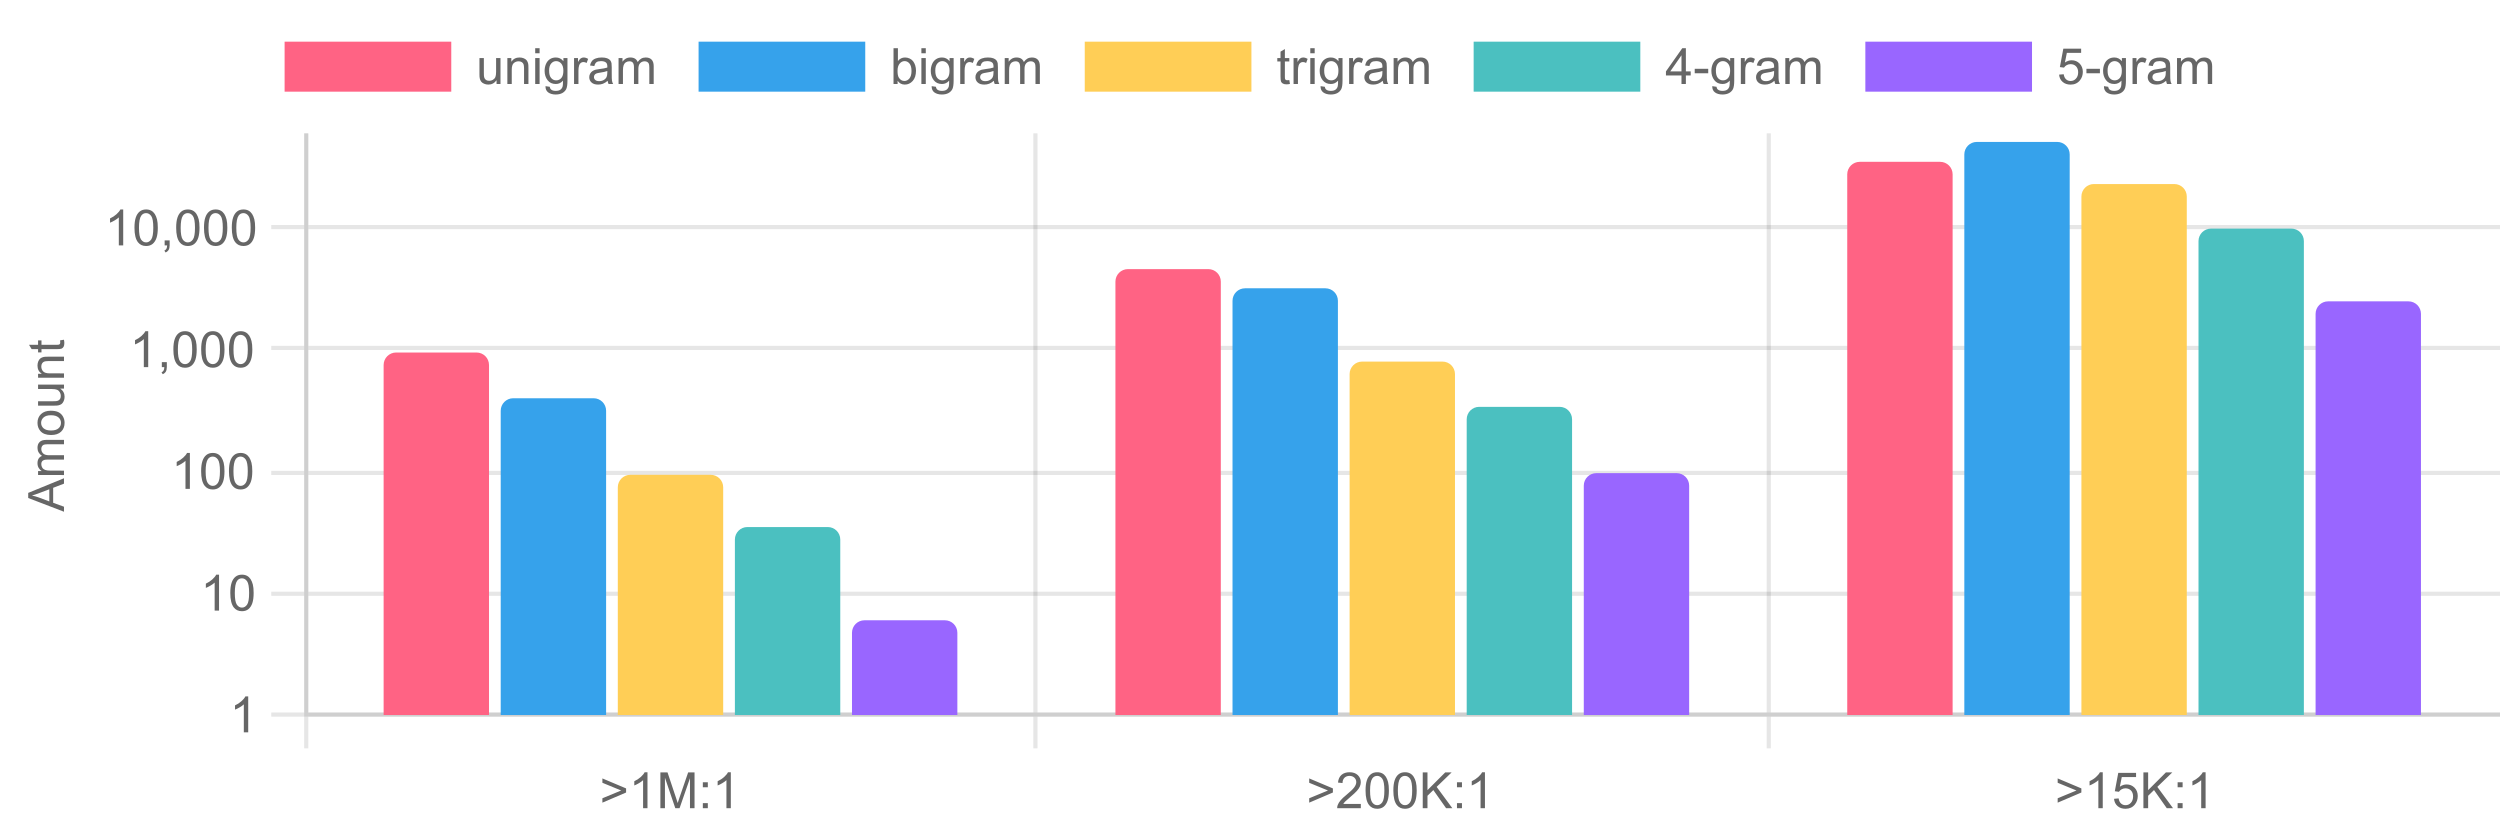 <?xml version="1.0" encoding="UTF-8"?>
<svg xmlns="http://www.w3.org/2000/svg" xmlns:xlink="http://www.w3.org/1999/xlink" width="600" height="200" viewBox="0 0 600 200">
<defs>
<clipPath id="clip-0">
<path clip-rule="nonzero" d="M 204 148 L 230 148 L 230 171.602 L 204 171.602 Z M 204 148 "/>
</clipPath>
<clipPath id="clip-1">
<path clip-rule="nonzero" d="M 380 113 L 406 113 L 406 171.602 L 380 171.602 Z M 380 113 "/>
</clipPath>
<clipPath id="clip-2">
<path clip-rule="nonzero" d="M 555 72 L 582 72 L 582 171.602 L 555 171.602 Z M 555 72 "/>
</clipPath>
<clipPath id="clip-3">
<path clip-rule="nonzero" d="M 176 126 L 202 126 L 202 171.602 L 176 171.602 Z M 176 126 "/>
</clipPath>
<clipPath id="clip-4">
<path clip-rule="nonzero" d="M 352 97 L 378 97 L 378 171.602 L 352 171.602 Z M 352 97 "/>
</clipPath>
<clipPath id="clip-5">
<path clip-rule="nonzero" d="M 527 54 L 553 54 L 553 171.602 L 527 171.602 Z M 527 54 "/>
</clipPath>
<clipPath id="clip-6">
<path clip-rule="nonzero" d="M 148 113 L 174 113 L 174 171.602 L 148 171.602 Z M 148 113 "/>
</clipPath>
<clipPath id="clip-7">
<path clip-rule="nonzero" d="M 323 86 L 350 86 L 350 171.602 L 323 171.602 Z M 323 86 "/>
</clipPath>
<clipPath id="clip-8">
<path clip-rule="nonzero" d="M 499 44 L 525 44 L 525 171.602 L 499 171.602 Z M 499 44 "/>
</clipPath>
<clipPath id="clip-9">
<path clip-rule="nonzero" d="M 120 95 L 146 95 L 146 171.602 L 120 171.602 Z M 120 95 "/>
</clipPath>
<clipPath id="clip-10">
<path clip-rule="nonzero" d="M 295 69 L 322 69 L 322 171.602 L 295 171.602 Z M 295 69 "/>
</clipPath>
<clipPath id="clip-11">
<path clip-rule="nonzero" d="M 471 34 L 497 34 L 497 171.602 L 471 171.602 Z M 471 34 "/>
</clipPath>
<clipPath id="clip-12">
<path clip-rule="nonzero" d="M 92 84 L 118 84 L 118 171.602 L 92 171.602 Z M 92 84 "/>
</clipPath>
<clipPath id="clip-13">
<path clip-rule="nonzero" d="M 267 64 L 293 64 L 293 171.602 L 267 171.602 Z M 267 64 "/>
</clipPath>
<clipPath id="clip-14">
<path clip-rule="nonzero" d="M 443 38 L 469 38 L 469 171.602 L 443 171.602 Z M 443 38 "/>
</clipPath>
</defs>
<path fill="none" stroke-width="1" stroke-linecap="butt" stroke-linejoin="miter" stroke="rgb(0%, 0%, 0%)" stroke-opacity="0.098" stroke-miterlimit="10" d="M 73.5 32 L 73.5 171 "/>
<path fill="none" stroke-width="1" stroke-linecap="butt" stroke-linejoin="miter" stroke="rgb(0%, 0%, 0%)" stroke-opacity="0.098" stroke-miterlimit="10" d="M 73.5 172 L 73.5 179.602 "/>
<path fill="none" stroke-width="1" stroke-linecap="butt" stroke-linejoin="miter" stroke="rgb(0%, 0%, 0%)" stroke-opacity="0.098" stroke-miterlimit="10" d="M 248.5 32 L 248.5 171 "/>
<path fill="none" stroke-width="1" stroke-linecap="butt" stroke-linejoin="miter" stroke="rgb(0%, 0%, 0%)" stroke-opacity="0.098" stroke-miterlimit="10" d="M 248.5 172 L 248.5 179.602 "/>
<path fill="none" stroke-width="1" stroke-linecap="butt" stroke-linejoin="miter" stroke="rgb(0%, 0%, 0%)" stroke-opacity="0.098" stroke-miterlimit="10" d="M 424.5 32 L 424.5 171 "/>
<path fill="none" stroke-width="1" stroke-linecap="butt" stroke-linejoin="miter" stroke="rgb(0%, 0%, 0%)" stroke-opacity="0.098" stroke-miterlimit="10" d="M 424.5 172 L 424.5 179.602 "/>
<path fill="none" stroke-width="1" stroke-linecap="butt" stroke-linejoin="miter" stroke="rgb(0%, 0%, 0%)" stroke-opacity="0.098" stroke-miterlimit="10" d="M 74 171.5 L 600 171.5 "/>
<path fill="none" stroke-width="1" stroke-linecap="butt" stroke-linejoin="miter" stroke="rgb(0%, 0%, 0%)" stroke-opacity="0.098" stroke-miterlimit="10" d="M 65.102 171.5 L 73 171.5 "/>
<path fill="none" stroke-width="1" stroke-linecap="butt" stroke-linejoin="miter" stroke="rgb(0%, 0%, 0%)" stroke-opacity="0.098" stroke-miterlimit="10" d="M 74 142.5 L 600 142.5 "/>
<path fill="none" stroke-width="1" stroke-linecap="butt" stroke-linejoin="miter" stroke="rgb(0%, 0%, 0%)" stroke-opacity="0.098" stroke-miterlimit="10" d="M 65.102 142.5 L 73 142.5 "/>
<path fill="none" stroke-width="1" stroke-linecap="butt" stroke-linejoin="miter" stroke="rgb(0%, 0%, 0%)" stroke-opacity="0.098" stroke-miterlimit="10" d="M 74 113.5 L 600 113.5 "/>
<path fill="none" stroke-width="1" stroke-linecap="butt" stroke-linejoin="miter" stroke="rgb(0%, 0%, 0%)" stroke-opacity="0.098" stroke-miterlimit="10" d="M 65.102 113.5 L 73 113.5 "/>
<path fill="none" stroke-width="1" stroke-linecap="butt" stroke-linejoin="miter" stroke="rgb(0%, 0%, 0%)" stroke-opacity="0.098" stroke-miterlimit="10" d="M 74 83.5 L 600 83.5 "/>
<path fill="none" stroke-width="1" stroke-linecap="butt" stroke-linejoin="miter" stroke="rgb(0%, 0%, 0%)" stroke-opacity="0.098" stroke-miterlimit="10" d="M 65.102 83.5 L 73 83.5 "/>
<path fill="none" stroke-width="1" stroke-linecap="butt" stroke-linejoin="miter" stroke="rgb(0%, 0%, 0%)" stroke-opacity="0.098" stroke-miterlimit="10" d="M 74 54.5 L 600 54.5 "/>
<path fill="none" stroke-width="1" stroke-linecap="butt" stroke-linejoin="miter" stroke="rgb(0%, 0%, 0%)" stroke-opacity="0.098" stroke-miterlimit="10" d="M 65.102 54.5 L 73 54.5 "/>
<path fill-rule="nonzero" fill="rgb(40%, 40%, 40%)" fill-opacity="1" d="M 15.359 122.816 L 6.77 119.52 L 6.77 118.293 L 15.359 114.777 L 15.359 116.074 L 12.758 117.074 L 12.758 120.668 L 15.359 121.613 Z M 11.832 120.34 L 11.832 117.426 L 9.453 118.324 C 8.73 118.598 8.137 118.801 7.672 118.934 C 8.227 119.043 8.773 119.199 9.312 119.395 Z M 15.359 114.008 L 9.137 114.004 L 9.137 113.062 L 10.008 113.062 C 9.711 112.867 9.465 112.609 9.277 112.285 C 9.09 111.961 8.996 111.59 8.996 111.176 C 8.996 110.715 9.094 110.34 9.285 110.043 C 9.477 109.754 9.742 109.543 10.086 109.418 C 9.359 108.926 8.996 108.285 8.996 107.496 C 8.996 106.879 9.168 106.406 9.512 106.074 C 9.855 105.742 10.383 105.574 11.09 105.574 L 15.359 105.574 L 15.359 106.625 L 11.441 106.625 C 11.023 106.629 10.719 106.664 10.531 106.727 C 10.344 106.797 10.195 106.918 10.082 107.098 C 9.969 107.277 9.91 107.488 9.91 107.73 C 9.91 108.168 10.059 108.531 10.348 108.82 C 10.641 109.109 11.105 109.254 11.746 109.254 L 15.359 109.254 L 15.359 110.309 L 11.316 110.309 C 10.848 110.309 10.496 110.395 10.262 110.566 C 10.027 110.738 9.91 111.02 9.91 111.41 C 9.91 111.707 9.988 111.984 10.145 112.234 C 10.301 112.488 10.531 112.668 10.832 112.781 C 11.133 112.895 11.566 112.953 12.133 112.949 L 15.359 112.953 Z M 12.25 104.402 C 11.098 104.402 10.242 104.082 9.688 103.441 C 9.227 102.906 8.996 102.254 8.996 101.484 C 8.996 100.629 9.277 99.93 9.84 99.387 C 10.402 98.848 11.176 98.578 12.16 98.574 C 12.965 98.578 13.598 98.699 14.051 98.934 C 14.512 99.176 14.867 99.523 15.121 99.98 C 15.375 100.441 15.5 100.941 15.5 101.484 C 15.5 102.359 15.223 103.066 14.664 103.598 C 14.105 104.137 13.301 104.402 12.25 104.402 Z M 12.25 103.316 C 13.051 103.32 13.648 103.145 14.039 102.797 C 14.438 102.453 14.633 102.016 14.633 101.484 C 14.633 100.961 14.434 100.527 14.035 100.18 C 13.637 99.832 13.031 99.656 12.215 99.656 C 11.445 99.656 10.863 99.832 10.465 100.184 C 10.07 100.535 9.871 100.969 9.867 101.484 C 9.871 102.012 10.066 102.449 10.461 102.797 C 10.859 103.145 11.457 103.32 12.25 103.316 Z M 15.359 93.258 L 14.445 93.258 C 15.148 93.746 15.5 94.402 15.5 95.23 C 15.5 95.598 15.43 95.941 15.289 96.258 C 15.148 96.578 14.973 96.816 14.762 96.969 C 14.551 97.125 14.289 97.23 13.977 97.293 C 13.77 97.336 13.441 97.359 12.992 97.355 L 9.137 97.355 L 9.137 96.301 L 12.586 96.301 C 13.141 96.305 13.512 96.281 13.703 96.238 C 13.98 96.176 14.199 96.035 14.355 95.816 C 14.52 95.602 14.598 95.336 14.594 95.02 C 14.598 94.707 14.516 94.41 14.352 94.129 C 14.188 93.852 13.969 93.656 13.688 93.539 C 13.414 93.426 13.008 93.367 12.473 93.367 L 9.137 93.367 L 9.137 92.312 L 15.359 92.312 Z M 15.359 90.664 L 9.137 90.66 L 9.137 89.711 L 10.023 89.711 C 9.34 89.258 8.996 88.598 8.996 87.73 C 8.996 87.363 9.066 87.02 9.199 86.699 C 9.336 86.387 9.512 86.148 9.727 85.992 C 9.949 85.836 10.207 85.727 10.508 85.664 C 10.703 85.625 11.047 85.605 11.535 85.605 L 15.359 85.605 L 15.359 86.66 L 11.574 86.66 C 11.145 86.66 10.824 86.703 10.609 86.785 C 10.398 86.867 10.23 87.012 10.102 87.219 C 9.977 87.43 9.91 87.676 9.91 87.953 C 9.91 88.406 10.055 88.793 10.34 89.117 C 10.625 89.445 11.164 89.609 11.961 89.605 L 15.359 89.609 Z M 14.418 81.688 L 15.348 81.535 C 15.41 81.832 15.441 82.098 15.441 82.332 C 15.441 82.715 15.383 83.012 15.262 83.223 C 15.141 83.434 14.98 83.582 14.785 83.668 C 14.59 83.754 14.176 83.797 13.539 83.797 L 9.957 83.797 L 9.957 84.57 L 9.137 84.57 L 9.137 83.797 L 7.594 83.797 L 6.961 82.746 L 9.137 82.746 L 9.137 81.688 L 9.957 81.688 L 9.957 82.746 L 13.598 82.75 C 13.898 82.754 14.09 82.734 14.176 82.695 C 14.262 82.656 14.332 82.598 14.383 82.512 C 14.434 82.43 14.457 82.309 14.457 82.148 C 14.457 82.039 14.445 81.883 14.418 81.688 Z M 4.496 122.801 "/>
<path fill-rule="nonzero" fill="rgb(100%, 38.824%, 51.765%)" fill-opacity="1" d="M 68.305 10 L 108.305 10 L 108.305 22 L 68.305 22 Z M 68.305 10 "/>
<path fill-rule="nonzero" fill="rgb(40%, 40%, 40%)" fill-opacity="1" d="M 119.172 20.16 L 119.172 19.246 C 118.684 19.949 118.027 20.301 117.199 20.301 C 116.832 20.301 116.488 20.23 116.172 20.09 C 115.852 19.949 115.613 19.773 115.461 19.559 C 115.305 19.348 115.199 19.086 115.137 18.777 C 115.09 18.57 115.066 18.242 115.07 17.793 L 115.07 13.938 L 116.125 13.938 L 116.125 17.387 C 116.121 17.941 116.145 18.312 116.191 18.504 C 116.254 18.781 116.395 19 116.613 19.156 C 116.828 19.32 117.094 19.398 117.41 19.395 C 117.723 19.398 118.02 19.316 118.301 19.152 C 118.578 18.988 118.773 18.77 118.891 18.488 C 119.004 18.211 119.062 17.805 119.062 17.27 L 119.062 13.938 L 120.117 13.938 L 120.117 20.16 Z M 121.766 20.16 L 121.766 13.938 L 122.719 13.938 L 122.719 14.824 C 123.172 14.141 123.832 13.797 124.695 13.797 C 125.066 13.797 125.41 13.867 125.73 14 C 126.043 14.137 126.281 14.312 126.438 14.527 C 126.594 14.75 126.703 15.008 126.766 15.309 C 126.805 15.504 126.824 15.848 126.824 16.332 L 126.824 20.16 L 125.77 20.16 L 125.77 16.375 C 125.77 15.945 125.727 15.625 125.645 15.41 C 125.562 15.199 125.418 15.031 125.211 14.902 C 125 14.777 124.754 14.711 124.477 14.711 C 124.023 14.711 123.637 14.855 123.309 15.141 C 122.98 15.426 122.816 15.965 122.82 16.762 L 122.82 20.16 Z M 128.449 12.785 L 128.449 11.57 L 129.504 11.57 L 129.504 12.785 Z M 128.449 20.16 L 128.449 13.938 L 129.504 13.938 L 129.504 20.16 Z M 130.918 20.676 L 131.945 20.828 C 131.984 21.141 132.105 21.371 132.301 21.52 C 132.562 21.715 132.918 21.812 133.375 21.812 C 133.859 21.812 134.238 21.715 134.504 21.52 C 134.77 21.324 134.949 21.051 135.043 20.699 C 135.098 20.484 135.121 20.035 135.117 19.348 C 134.656 19.891 134.082 20.16 133.398 20.16 C 132.539 20.16 131.879 19.852 131.41 19.234 C 130.941 18.617 130.707 17.879 130.707 17.012 C 130.707 16.422 130.812 15.875 131.027 15.371 C 131.242 14.871 131.555 14.48 131.965 14.207 C 132.371 13.934 132.852 13.797 133.402 13.797 C 134.137 13.797 134.742 14.094 135.219 14.688 L 135.219 13.938 L 136.191 13.938 L 136.191 19.316 C 136.191 20.285 136.09 20.969 135.895 21.375 C 135.695 21.773 135.383 22.094 134.957 22.332 C 134.527 22.562 134.004 22.68 133.379 22.684 C 132.637 22.68 132.035 22.512 131.578 22.184 C 131.121 21.848 130.902 21.348 130.918 20.676 Z M 131.789 16.938 C 131.785 17.754 131.949 18.352 132.277 18.723 C 132.602 19.102 133.008 19.289 133.496 19.285 C 133.98 19.289 134.387 19.102 134.715 18.727 C 135.043 18.355 135.207 17.77 135.207 16.973 C 135.207 16.215 135.035 15.641 134.699 15.25 C 134.359 14.863 133.953 14.672 133.477 14.668 C 133.004 14.672 132.605 14.863 132.281 15.242 C 131.949 15.625 131.785 16.188 131.789 16.938 Z M 137.773 20.16 L 137.773 13.938 L 138.719 13.938 L 138.719 14.879 C 138.961 14.441 139.184 14.148 139.391 14.008 C 139.594 13.867 139.82 13.797 140.07 13.797 C 140.422 13.797 140.785 13.91 141.152 14.137 L 140.789 15.113 C 140.531 14.965 140.273 14.887 140.016 14.887 C 139.785 14.887 139.578 14.957 139.395 15.094 C 139.207 15.234 139.074 15.426 139 15.672 C 138.883 16.047 138.824 16.457 138.828 16.902 L 138.828 20.16 Z M 145.84 19.395 C 145.449 19.727 145.07 19.961 144.711 20.098 C 144.344 20.234 143.957 20.301 143.551 20.301 C 142.863 20.301 142.34 20.137 141.973 19.801 C 141.605 19.473 141.422 19.043 141.422 18.52 C 141.422 18.215 141.488 17.938 141.629 17.688 C 141.766 17.438 141.949 17.234 142.176 17.078 C 142.398 16.926 142.652 16.812 142.934 16.73 C 143.141 16.684 143.453 16.629 143.871 16.574 C 144.723 16.473 145.348 16.352 145.754 16.211 C 145.754 16.07 145.758 15.98 145.758 15.934 C 145.758 15.512 145.656 15.207 145.457 15.027 C 145.188 14.789 144.789 14.672 144.258 14.668 C 143.758 14.672 143.391 14.758 143.156 14.93 C 142.922 15.105 142.746 15.414 142.637 15.855 L 141.605 15.715 C 141.695 15.273 141.852 14.918 142.066 14.645 C 142.277 14.379 142.586 14.168 142.996 14.02 C 143.398 13.871 143.871 13.797 144.41 13.797 C 144.941 13.797 145.371 13.859 145.703 13.984 C 146.035 14.109 146.281 14.27 146.438 14.457 C 146.594 14.648 146.703 14.887 146.766 15.176 C 146.797 15.355 146.812 15.68 146.816 16.145 L 146.816 17.551 C 146.812 18.535 146.836 19.156 146.883 19.414 C 146.93 19.676 147.02 19.922 147.152 20.16 L 146.051 20.16 C 145.941 19.941 145.871 19.688 145.84 19.395 Z M 145.754 17.035 C 145.363 17.195 144.789 17.328 144.027 17.434 C 143.594 17.5 143.289 17.57 143.109 17.645 C 142.93 17.727 142.789 17.84 142.691 17.988 C 142.594 18.141 142.547 18.309 142.547 18.488 C 142.547 18.773 142.652 19.008 142.863 19.191 C 143.074 19.383 143.387 19.477 143.801 19.473 C 144.207 19.477 144.566 19.387 144.883 19.207 C 145.199 19.031 145.434 18.789 145.582 18.48 C 145.695 18.242 145.75 17.891 145.754 17.426 Z M 148.453 20.16 L 148.453 13.938 L 149.398 13.938 L 149.398 14.809 C 149.594 14.512 149.852 14.266 150.176 14.078 C 150.5 13.891 150.871 13.797 151.285 13.797 C 151.746 13.797 152.121 13.895 152.418 14.086 C 152.707 14.277 152.918 14.543 153.043 14.887 C 153.535 14.16 154.176 13.797 154.965 13.797 C 155.582 13.797 156.055 13.969 156.387 14.312 C 156.719 14.656 156.887 15.184 156.887 15.887 L 156.887 20.16 L 155.836 20.16 L 155.836 16.238 C 155.832 15.82 155.797 15.516 155.734 15.328 C 155.664 15.145 155.543 14.996 155.363 14.883 C 155.184 14.77 154.973 14.711 154.73 14.711 C 154.293 14.711 153.93 14.859 153.641 15.148 C 153.352 15.441 153.207 15.906 153.207 16.543 L 153.207 20.16 L 152.152 20.16 L 152.152 16.117 C 152.152 15.648 152.066 15.297 151.895 15.062 C 151.723 14.828 151.441 14.711 151.051 14.711 C 150.754 14.711 150.477 14.789 150.227 14.945 C 149.973 15.102 149.793 15.332 149.68 15.633 C 149.562 15.934 149.504 16.367 149.508 16.934 L 149.508 20.16 Z M 114.305 9.297 "/>
<path fill-rule="nonzero" fill="rgb(21.176%, 63.529%, 92.157%)" fill-opacity="1" d="M 167.66 10 L 207.66 10 L 207.66 22 L 167.66 22 Z M 167.66 10 "/>
<path fill-rule="nonzero" fill="rgb(40%, 40%, 40%)" fill-opacity="1" d="M 215.426 20.16 L 214.445 20.16 L 214.445 11.57 L 215.5 11.57 L 215.5 14.637 C 215.945 14.078 216.512 13.797 217.207 13.797 C 217.582 13.797 217.945 13.875 218.289 14.031 C 218.633 14.188 218.914 14.406 219.133 14.68 C 219.352 14.961 219.523 15.297 219.652 15.691 C 219.773 16.086 219.836 16.508 219.84 16.957 C 219.836 18.023 219.574 18.848 219.051 19.43 C 218.523 20.012 217.891 20.301 217.152 20.301 C 216.418 20.301 215.84 19.996 215.426 19.379 Z M 215.41 17.004 C 215.406 17.75 215.508 18.289 215.715 18.621 C 216.047 19.164 216.496 19.434 217.066 19.434 C 217.52 19.434 217.918 19.234 218.258 18.832 C 218.59 18.434 218.758 17.836 218.762 17.043 C 218.758 16.23 218.598 15.633 218.277 15.246 C 217.957 14.859 217.566 14.664 217.113 14.664 C 216.645 14.664 216.246 14.867 215.914 15.266 C 215.574 15.668 215.406 16.246 215.41 17.004 Z M 221.133 12.785 L 221.133 11.57 L 222.188 11.57 L 222.188 12.785 Z M 221.133 20.16 L 221.133 13.938 L 222.188 13.938 L 222.188 20.16 Z M 223.598 20.676 L 224.625 20.828 C 224.664 21.141 224.785 21.371 224.98 21.52 C 225.242 21.715 225.598 21.812 226.055 21.812 C 226.539 21.812 226.918 21.715 227.184 21.52 C 227.449 21.324 227.629 21.051 227.723 20.699 C 227.777 20.484 227.801 20.035 227.797 19.348 C 227.336 19.891 226.762 20.16 226.078 20.16 C 225.219 20.16 224.559 19.852 224.09 19.234 C 223.621 18.617 223.387 17.879 223.387 17.012 C 223.387 16.422 223.492 15.875 223.707 15.371 C 223.922 14.871 224.234 14.48 224.645 14.207 C 225.051 13.934 225.531 13.797 226.082 13.797 C 226.816 13.797 227.422 14.094 227.898 14.688 L 227.898 13.938 L 228.871 13.938 L 228.871 19.316 C 228.871 20.285 228.77 20.969 228.574 21.375 C 228.375 21.773 228.062 22.094 227.637 22.332 C 227.207 22.562 226.684 22.68 226.059 22.684 C 225.316 22.68 224.715 22.512 224.258 22.184 C 223.801 21.848 223.582 21.348 223.598 20.676 Z M 224.469 16.938 C 224.465 17.754 224.629 18.352 224.957 18.723 C 225.281 19.102 225.688 19.289 226.176 19.285 C 226.66 19.289 227.066 19.102 227.395 18.727 C 227.723 18.355 227.887 17.77 227.887 16.973 C 227.887 16.215 227.715 15.641 227.379 15.25 C 227.039 14.863 226.633 14.672 226.156 14.668 C 225.684 14.672 225.285 14.863 224.961 15.242 C 224.629 15.625 224.465 16.188 224.469 16.938 Z M 230.453 20.16 L 230.453 13.938 L 231.398 13.938 L 231.398 14.879 C 231.641 14.441 231.863 14.148 232.07 14.008 C 232.273 13.867 232.5 13.797 232.75 13.797 C 233.102 13.797 233.465 13.91 233.832 14.137 L 233.469 15.113 C 233.211 14.965 232.953 14.887 232.695 14.887 C 232.465 14.887 232.258 14.957 232.074 15.094 C 231.887 15.234 231.754 15.426 231.68 15.672 C 231.562 16.047 231.504 16.457 231.508 16.902 L 231.508 20.16 Z M 238.523 19.395 C 238.133 19.727 237.754 19.961 237.395 20.098 C 237.027 20.234 236.641 20.301 236.234 20.301 C 235.547 20.301 235.023 20.137 234.656 19.801 C 234.289 19.473 234.105 19.043 234.105 18.52 C 234.105 18.215 234.172 17.938 234.312 17.688 C 234.449 17.438 234.633 17.234 234.859 17.078 C 235.082 16.926 235.336 16.812 235.617 16.73 C 235.824 16.684 236.137 16.629 236.555 16.574 C 237.406 16.473 238.031 16.352 238.438 16.211 C 238.438 16.07 238.441 15.98 238.441 15.934 C 238.441 15.512 238.34 15.207 238.141 15.027 C 237.871 14.789 237.473 14.672 236.941 14.668 C 236.441 14.672 236.074 14.758 235.84 14.93 C 235.605 15.105 235.43 15.414 235.32 15.855 L 234.289 15.715 C 234.379 15.273 234.535 14.918 234.75 14.645 C 234.961 14.379 235.27 14.168 235.68 14.02 C 236.082 13.871 236.555 13.797 237.094 13.797 C 237.625 13.797 238.055 13.859 238.387 13.984 C 238.719 14.109 238.965 14.27 239.121 14.457 C 239.277 14.648 239.387 14.887 239.449 15.176 C 239.48 15.355 239.496 15.68 239.5 16.145 L 239.5 17.551 C 239.496 18.535 239.52 19.156 239.566 19.414 C 239.613 19.676 239.703 19.922 239.836 20.16 L 238.734 20.16 C 238.625 19.941 238.555 19.688 238.523 19.395 Z M 238.438 17.035 C 238.047 17.195 237.473 17.328 236.711 17.434 C 236.277 17.5 235.973 17.57 235.793 17.645 C 235.613 17.727 235.473 17.84 235.375 17.988 C 235.277 18.141 235.23 18.309 235.23 18.488 C 235.23 18.773 235.336 19.008 235.547 19.191 C 235.758 19.383 236.07 19.477 236.484 19.473 C 236.891 19.477 237.25 19.387 237.566 19.207 C 237.883 19.031 238.117 18.789 238.266 18.48 C 238.379 18.242 238.434 17.891 238.438 17.426 Z M 241.133 20.16 L 241.133 13.938 L 242.078 13.938 L 242.078 14.809 C 242.273 14.512 242.531 14.266 242.855 14.078 C 243.18 13.891 243.551 13.797 243.965 13.797 C 244.426 13.797 244.801 13.895 245.098 14.086 C 245.387 14.277 245.598 14.543 245.723 14.887 C 246.215 14.16 246.855 13.797 247.645 13.797 C 248.262 13.797 248.734 13.969 249.066 14.312 C 249.398 14.656 249.566 15.184 249.566 15.887 L 249.566 20.16 L 248.516 20.16 L 248.516 16.238 C 248.512 15.82 248.477 15.516 248.414 15.328 C 248.344 15.145 248.223 14.996 248.043 14.883 C 247.863 14.77 247.652 14.711 247.41 14.711 C 246.973 14.711 246.609 14.859 246.32 15.148 C 246.031 15.441 245.887 15.906 245.887 16.543 L 245.887 20.16 L 244.832 20.16 L 244.832 16.117 C 244.832 15.648 244.746 15.297 244.574 15.062 C 244.402 14.828 244.121 14.711 243.73 14.711 C 243.434 14.711 243.156 14.789 242.906 14.945 C 242.652 15.102 242.473 15.332 242.359 15.633 C 242.242 15.934 242.184 16.367 242.188 16.934 L 242.188 20.16 Z M 213.66 9.297 "/>
<path fill-rule="nonzero" fill="rgb(100%, 80.784%, 33.725%)" fill-opacity="1" d="M 260.34 10 L 300.34 10 L 300.34 22 L 260.34 22 Z M 260.34 10 "/>
<path fill-rule="nonzero" fill="rgb(40%, 40%, 40%)" fill-opacity="1" d="M 309.434 19.215 L 309.586 20.148 C 309.289 20.211 309.023 20.242 308.789 20.242 C 308.406 20.242 308.109 20.184 307.898 20.062 C 307.688 19.941 307.539 19.781 307.453 19.582 C 307.367 19.387 307.324 18.973 307.324 18.34 L 307.324 14.758 L 306.551 14.758 L 306.551 13.938 L 307.324 13.938 L 307.324 12.395 L 308.371 11.762 L 308.371 13.938 L 309.434 13.938 L 309.434 14.758 L 308.371 14.758 L 308.371 18.395 C 308.367 18.699 308.387 18.891 308.426 18.977 C 308.465 19.062 308.523 19.133 308.609 19.184 C 308.691 19.234 308.812 19.258 308.973 19.258 C 309.082 19.258 309.238 19.246 309.434 19.215 Z M 310.453 20.16 L 310.453 13.938 L 311.398 13.938 L 311.398 14.879 C 311.641 14.441 311.863 14.148 312.07 14.008 C 312.273 13.867 312.5 13.797 312.75 13.797 C 313.102 13.797 313.465 13.91 313.832 14.137 L 313.469 15.113 C 313.211 14.965 312.953 14.887 312.695 14.887 C 312.465 14.887 312.258 14.957 312.074 15.094 C 311.887 15.234 311.754 15.426 311.68 15.672 C 311.562 16.047 311.504 16.457 311.508 16.902 L 311.508 20.16 Z M 314.469 12.785 L 314.469 11.57 L 315.523 11.57 L 315.523 12.785 Z M 314.469 20.16 L 314.469 13.938 L 315.523 13.938 L 315.523 20.16 Z M 316.934 20.676 L 317.961 20.828 C 318 21.141 318.121 21.371 318.316 21.52 C 318.578 21.715 318.934 21.812 319.391 21.812 C 319.875 21.812 320.254 21.715 320.52 21.52 C 320.785 21.324 320.965 21.051 321.059 20.699 C 321.113 20.484 321.137 20.035 321.133 19.348 C 320.672 19.891 320.098 20.16 319.414 20.16 C 318.555 20.16 317.895 19.852 317.426 19.234 C 316.957 18.617 316.723 17.879 316.723 17.012 C 316.723 16.422 316.828 15.875 317.043 15.371 C 317.258 14.871 317.57 14.48 317.98 14.207 C 318.387 13.934 318.867 13.797 319.418 13.797 C 320.152 13.797 320.758 14.094 321.234 14.688 L 321.234 13.938 L 322.207 13.938 L 322.207 19.316 C 322.207 20.285 322.105 20.969 321.91 21.375 C 321.711 21.773 321.398 22.094 320.973 22.332 C 320.543 22.562 320.02 22.68 319.395 22.684 C 318.652 22.68 318.051 22.512 317.594 22.184 C 317.137 21.848 316.918 21.348 316.934 20.676 Z M 317.805 16.938 C 317.801 17.754 317.965 18.352 318.293 18.723 C 318.617 19.102 319.023 19.289 319.512 19.285 C 319.996 19.289 320.402 19.102 320.73 18.727 C 321.059 18.355 321.223 17.77 321.223 16.973 C 321.223 16.215 321.051 15.641 320.715 15.25 C 320.375 14.863 319.969 14.672 319.492 14.668 C 319.02 14.672 318.621 14.863 318.297 15.242 C 317.965 15.625 317.801 16.188 317.805 16.938 Z M 323.789 20.16 L 323.789 13.938 L 324.734 13.938 L 324.734 14.879 C 324.977 14.441 325.199 14.148 325.406 14.008 C 325.609 13.867 325.836 13.797 326.086 13.797 C 326.438 13.797 326.801 13.91 327.168 14.137 L 326.805 15.113 C 326.547 14.965 326.289 14.887 326.031 14.887 C 325.801 14.887 325.594 14.957 325.41 15.094 C 325.223 15.234 325.09 15.426 325.016 15.672 C 324.898 16.047 324.84 16.457 324.844 16.902 L 324.844 20.16 Z M 331.859 19.395 C 331.469 19.727 331.09 19.961 330.73 20.098 C 330.363 20.234 329.977 20.301 329.57 20.301 C 328.883 20.301 328.359 20.137 327.992 19.801 C 327.625 19.473 327.441 19.043 327.441 18.52 C 327.441 18.215 327.508 17.938 327.648 17.688 C 327.785 17.438 327.969 17.234 328.195 17.078 C 328.418 16.926 328.672 16.812 328.953 16.73 C 329.16 16.684 329.473 16.629 329.891 16.574 C 330.742 16.473 331.367 16.352 331.773 16.211 C 331.773 16.07 331.777 15.98 331.777 15.934 C 331.777 15.512 331.676 15.207 331.477 15.027 C 331.207 14.789 330.809 14.672 330.277 14.668 C 329.777 14.672 329.41 14.758 329.176 14.93 C 328.941 15.105 328.766 15.414 328.656 15.855 L 327.625 15.715 C 327.715 15.273 327.871 14.918 328.086 14.645 C 328.297 14.379 328.605 14.168 329.016 14.02 C 329.418 13.871 329.891 13.797 330.43 13.797 C 330.961 13.797 331.391 13.859 331.723 13.984 C 332.055 14.109 332.301 14.27 332.457 14.457 C 332.613 14.648 332.723 14.887 332.785 15.176 C 332.816 15.355 332.832 15.68 332.836 16.145 L 332.836 17.551 C 332.832 18.535 332.855 19.156 332.902 19.414 C 332.949 19.676 333.039 19.922 333.172 20.16 L 332.07 20.16 C 331.961 19.941 331.891 19.688 331.859 19.395 Z M 331.773 17.035 C 331.383 17.195 330.809 17.328 330.047 17.434 C 329.613 17.5 329.309 17.57 329.129 17.645 C 328.949 17.727 328.809 17.84 328.711 17.988 C 328.613 18.141 328.566 18.309 328.566 18.488 C 328.566 18.773 328.672 19.008 328.883 19.191 C 329.094 19.383 329.406 19.477 329.82 19.473 C 330.227 19.477 330.586 19.387 330.902 19.207 C 331.219 19.031 331.453 18.789 331.602 18.48 C 331.715 18.242 331.77 17.891 331.773 17.426 Z M 334.469 20.16 L 334.469 13.938 L 335.414 13.938 L 335.414 14.809 C 335.609 14.512 335.867 14.266 336.191 14.078 C 336.516 13.891 336.887 13.797 337.301 13.797 C 337.762 13.797 338.137 13.895 338.434 14.086 C 338.723 14.277 338.934 14.543 339.059 14.887 C 339.551 14.16 340.191 13.797 340.98 13.797 C 341.598 13.797 342.07 13.969 342.402 14.312 C 342.734 14.656 342.902 15.184 342.902 15.887 L 342.902 20.16 L 341.852 20.16 L 341.852 16.238 C 341.848 15.82 341.812 15.516 341.75 15.328 C 341.68 15.145 341.559 14.996 341.379 14.883 C 341.199 14.77 340.988 14.711 340.746 14.711 C 340.309 14.711 339.945 14.859 339.656 15.148 C 339.367 15.441 339.223 15.906 339.223 16.543 L 339.223 20.16 L 338.168 20.16 L 338.168 16.117 C 338.168 15.648 338.082 15.297 337.91 15.062 C 337.738 14.828 337.457 14.711 337.066 14.711 C 336.77 14.711 336.492 14.789 336.242 14.945 C 335.988 15.102 335.809 15.332 335.695 15.633 C 335.578 15.934 335.52 16.367 335.523 16.934 L 335.523 20.16 Z M 306.34 9.297 "/>
<path fill-rule="nonzero" fill="rgb(29.412%, 75.294%, 75.294%)" fill-opacity="1" d="M 353.676 10 L 393.676 10 L 393.676 22 L 353.676 22 Z M 353.676 10 "/>
<path fill-rule="nonzero" fill="rgb(40%, 40%, 40%)" fill-opacity="1" d="M 403.555 20.16 L 403.555 18.105 L 399.828 18.105 L 399.828 17.137 L 403.746 11.57 L 404.609 11.57 L 404.609 17.137 L 405.77 17.137 L 405.77 18.105 L 404.609 18.105 L 404.609 20.16 Z M 403.555 17.137 L 403.555 13.262 L 400.863 17.137 Z M 406.734 17.582 L 406.734 16.52 L 409.973 16.52 L 409.973 17.582 Z M 410.941 20.676 L 411.969 20.828 C 412.008 21.141 412.129 21.371 412.324 21.52 C 412.586 21.715 412.941 21.812 413.398 21.812 C 413.883 21.812 414.262 21.715 414.527 21.52 C 414.793 21.324 414.973 21.051 415.066 20.699 C 415.121 20.484 415.145 20.035 415.141 19.348 C 414.68 19.891 414.105 20.16 413.422 20.16 C 412.562 20.16 411.902 19.852 411.434 19.234 C 410.965 18.617 410.73 17.879 410.73 17.012 C 410.73 16.422 410.836 15.875 411.051 15.371 C 411.266 14.871 411.578 14.48 411.988 14.207 C 412.395 13.934 412.875 13.797 413.426 13.797 C 414.16 13.797 414.766 14.094 415.242 14.688 L 415.242 13.938 L 416.215 13.938 L 416.215 19.316 C 416.215 20.285 416.113 20.969 415.918 21.375 C 415.719 21.773 415.406 22.094 414.98 22.332 C 414.551 22.562 414.027 22.68 413.402 22.684 C 412.66 22.68 412.059 22.512 411.602 22.184 C 411.145 21.848 410.926 21.348 410.941 20.676 Z M 411.812 16.938 C 411.809 17.754 411.973 18.352 412.301 18.723 C 412.625 19.102 413.031 19.289 413.52 19.285 C 414.004 19.289 414.41 19.102 414.738 18.727 C 415.066 18.355 415.23 17.77 415.23 16.973 C 415.23 16.215 415.059 15.641 414.723 15.25 C 414.383 14.863 413.977 14.672 413.5 14.668 C 413.027 14.672 412.629 14.863 412.305 15.242 C 411.973 15.625 411.809 16.188 411.812 16.938 Z M 417.801 20.16 L 417.801 13.938 L 418.746 13.938 L 418.746 14.879 C 418.988 14.441 419.211 14.148 419.418 14.008 C 419.621 13.867 419.848 13.797 420.098 13.797 C 420.449 13.797 420.812 13.91 421.18 14.137 L 420.816 15.113 C 420.559 14.965 420.301 14.887 420.043 14.887 C 419.812 14.887 419.605 14.957 419.422 15.094 C 419.234 15.234 419.102 15.426 419.027 15.672 C 418.91 16.047 418.852 16.457 418.855 16.902 L 418.855 20.16 Z M 425.867 19.395 C 425.477 19.727 425.098 19.961 424.738 20.098 C 424.371 20.234 423.984 20.301 423.578 20.301 C 422.891 20.301 422.367 20.137 422 19.801 C 421.633 19.473 421.449 19.043 421.449 18.52 C 421.449 18.215 421.516 17.938 421.656 17.688 C 421.793 17.438 421.977 17.234 422.203 17.078 C 422.426 16.926 422.68 16.812 422.961 16.73 C 423.168 16.684 423.48 16.629 423.898 16.574 C 424.75 16.473 425.375 16.352 425.781 16.211 C 425.781 16.07 425.785 15.98 425.785 15.934 C 425.785 15.512 425.684 15.207 425.484 15.027 C 425.215 14.789 424.816 14.672 424.285 14.668 C 423.785 14.672 423.418 14.758 423.184 14.93 C 422.949 15.105 422.773 15.414 422.664 15.855 L 421.633 15.715 C 421.723 15.273 421.879 14.918 422.094 14.645 C 422.305 14.379 422.613 14.168 423.023 14.02 C 423.426 13.871 423.898 13.797 424.438 13.797 C 424.969 13.797 425.398 13.859 425.73 13.984 C 426.062 14.109 426.309 14.27 426.465 14.457 C 426.621 14.648 426.73 14.887 426.793 15.176 C 426.824 15.355 426.84 15.68 426.844 16.145 L 426.844 17.551 C 426.84 18.535 426.863 19.156 426.91 19.414 C 426.957 19.676 427.047 19.922 427.18 20.16 L 426.078 20.16 C 425.969 19.941 425.898 19.688 425.867 19.395 Z M 425.781 17.035 C 425.391 17.195 424.816 17.328 424.055 17.434 C 423.621 17.5 423.316 17.57 423.137 17.645 C 422.957 17.727 422.816 17.84 422.719 17.988 C 422.621 18.141 422.574 18.309 422.574 18.488 C 422.574 18.773 422.68 19.008 422.891 19.191 C 423.102 19.383 423.414 19.477 423.828 19.473 C 424.234 19.477 424.594 19.387 424.91 19.207 C 425.227 19.031 425.461 18.789 425.609 18.48 C 425.723 18.242 425.777 17.891 425.781 17.426 Z M 428.477 20.16 L 428.477 13.938 L 429.422 13.938 L 429.422 14.809 C 429.617 14.512 429.875 14.266 430.199 14.078 C 430.523 13.891 430.895 13.797 431.309 13.797 C 431.77 13.797 432.145 13.895 432.441 14.086 C 432.73 14.277 432.941 14.543 433.066 14.887 C 433.559 14.16 434.199 13.797 434.988 13.797 C 435.605 13.797 436.078 13.969 436.41 14.312 C 436.742 14.656 436.91 15.184 436.91 15.887 L 436.91 20.16 L 435.859 20.16 L 435.859 16.238 C 435.855 15.82 435.82 15.516 435.758 15.328 C 435.688 15.145 435.566 14.996 435.387 14.883 C 435.207 14.77 434.996 14.711 434.754 14.711 C 434.316 14.711 433.953 14.859 433.664 15.148 C 433.375 15.441 433.23 15.906 433.23 16.543 L 433.23 20.16 L 432.176 20.16 L 432.176 16.117 C 432.176 15.648 432.09 15.297 431.918 15.062 C 431.746 14.828 431.465 14.711 431.074 14.711 C 430.777 14.711 430.5 14.789 430.25 14.945 C 429.996 15.102 429.816 15.332 429.703 15.633 C 429.586 15.934 429.527 16.367 429.531 16.934 L 429.531 20.16 Z M 399.676 9.297 "/>
<path fill-rule="nonzero" fill="rgb(60%, 40%, 100%)" fill-opacity="1" d="M 447.684 10 L 487.684 10 L 487.684 22 L 447.684 22 Z M 447.684 10 "/>
<path fill-rule="nonzero" fill="rgb(40%, 40%, 40%)" fill-opacity="1" d="M 494.184 17.91 L 495.289 17.816 C 495.367 18.355 495.555 18.762 495.859 19.035 C 496.156 19.309 496.52 19.445 496.941 19.441 C 497.449 19.445 497.879 19.254 498.23 18.867 C 498.582 18.488 498.758 17.98 498.758 17.34 C 498.758 16.746 498.586 16.27 498.25 15.918 C 497.91 15.57 497.469 15.398 496.926 15.395 C 496.582 15.398 496.277 15.477 496.004 15.629 C 495.73 15.785 495.516 15.984 495.359 16.23 L 494.371 16.098 L 495.199 11.688 L 499.473 11.688 L 499.473 12.695 L 496.043 12.695 L 495.582 15.004 C 496.098 14.645 496.637 14.465 497.207 14.465 C 497.953 14.465 498.586 14.727 499.105 15.246 C 499.617 15.766 499.875 16.434 499.879 17.246 C 499.875 18.027 499.648 18.699 499.199 19.262 C 498.645 19.961 497.895 20.305 496.941 20.309 C 496.16 20.305 495.52 20.09 495.027 19.652 C 494.527 19.219 494.246 18.637 494.184 17.91 Z M 500.742 17.582 L 500.742 16.52 L 503.98 16.52 L 503.98 17.582 Z M 504.949 20.676 L 505.977 20.828 C 506.016 21.141 506.137 21.371 506.332 21.52 C 506.594 21.715 506.949 21.812 507.406 21.812 C 507.891 21.812 508.27 21.715 508.535 21.52 C 508.801 21.324 508.98 21.051 509.074 20.699 C 509.129 20.484 509.152 20.035 509.148 19.348 C 508.688 19.891 508.113 20.16 507.43 20.16 C 506.57 20.16 505.91 19.852 505.441 19.234 C 504.973 18.617 504.738 17.879 504.738 17.012 C 504.738 16.422 504.844 15.875 505.059 15.371 C 505.273 14.871 505.586 14.48 505.996 14.207 C 506.402 13.934 506.883 13.797 507.434 13.797 C 508.168 13.797 508.773 14.094 509.25 14.688 L 509.25 13.938 L 510.223 13.938 L 510.223 19.316 C 510.223 20.285 510.121 20.969 509.926 21.375 C 509.727 21.773 509.414 22.094 508.988 22.332 C 508.559 22.562 508.035 22.68 507.41 22.684 C 506.668 22.68 506.066 22.512 505.609 22.184 C 505.152 21.848 504.934 21.348 504.949 20.676 Z M 505.82 16.938 C 505.816 17.754 505.98 18.352 506.309 18.723 C 506.633 19.102 507.039 19.289 507.527 19.285 C 508.012 19.289 508.418 19.102 508.746 18.727 C 509.074 18.355 509.238 17.77 509.238 16.973 C 509.238 16.215 509.066 15.641 508.73 15.25 C 508.391 14.863 507.984 14.672 507.508 14.668 C 507.035 14.672 506.637 14.863 506.312 15.242 C 505.98 15.625 505.816 16.188 505.82 16.938 Z M 511.809 20.16 L 511.809 13.938 L 512.754 13.938 L 512.754 14.879 C 512.996 14.441 513.219 14.148 513.426 14.008 C 513.629 13.867 513.855 13.797 514.105 13.797 C 514.457 13.797 514.82 13.91 515.188 14.137 L 514.824 15.113 C 514.566 14.965 514.309 14.887 514.051 14.887 C 513.82 14.887 513.613 14.957 513.43 15.094 C 513.242 15.234 513.109 15.426 513.035 15.672 C 512.918 16.047 512.859 16.457 512.863 16.902 L 512.863 20.16 Z M 519.875 19.395 C 519.484 19.727 519.105 19.961 518.746 20.098 C 518.379 20.234 517.992 20.301 517.586 20.301 C 516.898 20.301 516.375 20.137 516.008 19.801 C 515.641 19.473 515.457 19.043 515.457 18.52 C 515.457 18.215 515.523 17.938 515.664 17.688 C 515.801 17.438 515.984 17.234 516.211 17.078 C 516.434 16.926 516.688 16.812 516.969 16.73 C 517.176 16.684 517.488 16.629 517.906 16.574 C 518.758 16.473 519.383 16.352 519.789 16.211 C 519.789 16.07 519.793 15.98 519.793 15.934 C 519.793 15.512 519.691 15.207 519.492 15.027 C 519.223 14.789 518.824 14.672 518.293 14.668 C 517.793 14.672 517.426 14.758 517.191 14.93 C 516.957 15.105 516.781 15.414 516.672 15.855 L 515.641 15.715 C 515.73 15.273 515.887 14.918 516.102 14.645 C 516.312 14.379 516.621 14.168 517.031 14.02 C 517.434 13.871 517.906 13.797 518.445 13.797 C 518.977 13.797 519.406 13.859 519.738 13.984 C 520.07 14.109 520.316 14.27 520.473 14.457 C 520.629 14.648 520.738 14.887 520.801 15.176 C 520.832 15.355 520.848 15.68 520.852 16.145 L 520.852 17.551 C 520.848 18.535 520.871 19.156 520.918 19.414 C 520.965 19.676 521.055 19.922 521.188 20.16 L 520.086 20.16 C 519.977 19.941 519.906 19.688 519.875 19.395 Z M 519.789 17.035 C 519.398 17.195 518.824 17.328 518.062 17.434 C 517.629 17.5 517.324 17.57 517.145 17.645 C 516.965 17.727 516.824 17.84 516.727 17.988 C 516.629 18.141 516.582 18.309 516.582 18.488 C 516.582 18.773 516.688 19.008 516.898 19.191 C 517.109 19.383 517.422 19.477 517.836 19.473 C 518.242 19.477 518.602 19.387 518.918 19.207 C 519.234 19.031 519.469 18.789 519.617 18.48 C 519.73 18.242 519.785 17.891 519.789 17.426 Z M 522.484 20.16 L 522.484 13.938 L 523.43 13.938 L 523.43 14.809 C 523.625 14.512 523.883 14.266 524.207 14.078 C 524.531 13.891 524.902 13.797 525.316 13.797 C 525.777 13.797 526.152 13.895 526.449 14.086 C 526.738 14.277 526.949 14.543 527.074 14.887 C 527.566 14.16 528.207 13.797 528.996 13.797 C 529.613 13.797 530.086 13.969 530.418 14.312 C 530.75 14.656 530.918 15.184 530.918 15.887 L 530.918 20.16 L 529.867 20.16 L 529.867 16.238 C 529.863 15.82 529.828 15.516 529.766 15.328 C 529.695 15.145 529.574 14.996 529.395 14.883 C 529.215 14.77 529.004 14.711 528.762 14.711 C 528.324 14.711 527.961 14.859 527.672 15.148 C 527.383 15.441 527.238 15.906 527.238 16.543 L 527.238 20.16 L 526.184 20.16 L 526.184 16.117 C 526.184 15.648 526.098 15.297 525.926 15.062 C 525.754 14.828 525.473 14.711 525.082 14.711 C 524.785 14.711 524.508 14.789 524.258 14.945 C 524.004 15.102 523.824 15.332 523.711 15.633 C 523.594 15.934 523.535 16.367 523.539 16.934 L 523.539 20.16 Z M 493.684 9.297 "/>
<path fill="none" stroke-width="1" stroke-linecap="butt" stroke-linejoin="miter" stroke="rgb(0%, 0%, 0%)" stroke-opacity="0.098" stroke-miterlimit="10" d="M 73 171.5 L 601 171.5 "/>
<path fill-rule="nonzero" fill="rgb(40%, 40%, 40%)" fill-opacity="1" d="M 150.262 190.203 L 144.574 192.637 L 144.574 191.586 L 149.082 189.719 L 144.574 187.867 L 144.574 186.82 L 150.262 189.219 Z M 155.395 193.961 L 154.34 193.961 L 154.34 187.242 C 154.086 187.484 153.754 187.727 153.34 187.965 C 152.926 188.211 152.555 188.391 152.23 188.512 L 152.23 187.492 C 152.82 187.219 153.336 186.883 153.777 186.484 C 154.219 186.09 154.531 185.707 154.715 185.336 L 155.395 185.336 Z M 158.492 193.961 L 158.492 185.371 L 160.203 185.371 L 162.234 191.453 C 162.418 192.023 162.555 192.449 162.648 192.727 C 162.742 192.418 162.895 191.957 163.102 191.348 L 165.16 185.371 L 166.688 185.371 L 166.688 193.961 L 165.594 193.961 L 165.594 186.773 L 163.098 193.961 L 162.07 193.961 L 159.586 186.648 L 159.586 193.961 Z M 168.68 188.938 L 168.68 187.738 L 169.879 187.738 L 169.879 188.938 Z M 168.68 193.961 L 168.68 192.758 L 169.879 192.758 L 169.879 193.961 Z M 175.398 193.961 L 174.344 193.961 L 174.344 187.242 C 174.09 187.484 173.758 187.727 173.344 187.965 C 172.93 188.211 172.559 188.391 172.234 188.512 L 172.234 187.492 C 172.824 187.219 173.34 186.883 173.781 186.484 C 174.223 186.09 174.535 185.707 174.719 185.336 L 175.398 185.336 Z M 143.918 183.098 "/>
<path fill-rule="nonzero" fill="rgb(40%, 40%, 40%)" fill-opacity="1" d="M 319.895 190.203 L 314.207 192.637 L 314.207 191.586 L 318.715 189.719 L 314.207 187.867 L 314.207 186.82 L 319.895 189.219 Z M 326.598 192.945 L 326.598 193.961 L 320.922 193.961 C 320.914 193.707 320.953 193.465 321.043 193.227 C 321.188 192.844 321.418 192.461 321.738 192.086 C 322.051 191.711 322.512 191.277 323.121 190.785 C 324.051 190.02 324.684 189.414 325.012 188.969 C 325.34 188.523 325.504 188.102 325.504 187.695 C 325.504 187.281 325.352 186.93 325.055 186.641 C 324.75 186.359 324.363 186.215 323.887 186.211 C 323.379 186.215 322.973 186.367 322.668 186.668 C 322.363 186.977 322.207 187.398 322.207 187.93 L 321.121 187.82 C 321.191 187.016 321.469 186.402 321.957 185.973 C 322.438 185.551 323.09 185.336 323.91 185.336 C 324.73 185.336 325.383 185.566 325.867 186.023 C 326.348 186.48 326.586 187.047 326.59 187.719 C 326.586 188.066 326.516 188.402 326.379 188.734 C 326.234 189.07 326 189.422 325.676 189.785 C 325.348 190.156 324.809 190.66 324.051 191.297 C 323.418 191.832 323.012 192.191 322.832 192.379 C 322.652 192.566 322.504 192.758 322.387 192.945 Z M 327.734 189.727 C 327.73 188.715 327.836 187.898 328.047 187.273 C 328.254 186.656 328.562 186.176 328.977 185.84 C 329.383 185.504 329.902 185.336 330.531 185.336 C 330.992 185.336 331.398 185.43 331.746 185.613 C 332.09 185.801 332.375 186.07 332.605 186.418 C 332.828 186.77 333.008 187.195 333.141 187.695 C 333.27 188.199 333.332 188.875 333.336 189.727 C 333.332 190.734 333.23 191.547 333.023 192.164 C 332.812 192.785 332.5 193.266 332.094 193.602 C 331.68 193.941 331.16 194.105 330.531 194.109 C 329.699 194.105 329.051 193.812 328.582 193.219 C 328.016 192.504 327.73 191.34 327.734 189.727 Z M 328.816 189.727 C 328.816 191.137 328.98 192.074 329.309 192.543 C 329.637 193.012 330.043 193.246 330.531 193.242 C 331.012 193.246 331.418 193.012 331.754 192.539 C 332.082 192.074 332.25 191.137 332.25 189.727 C 332.25 188.312 332.082 187.371 331.754 186.906 C 331.418 186.445 331.008 186.215 330.523 186.211 C 330.035 186.215 329.648 186.418 329.359 186.824 C 328.996 187.348 328.816 188.316 328.816 189.727 Z M 334.406 189.727 C 334.402 188.715 334.508 187.898 334.719 187.273 C 334.926 186.656 335.234 186.176 335.648 185.84 C 336.055 185.504 336.574 185.336 337.203 185.336 C 337.664 185.336 338.07 185.43 338.418 185.613 C 338.762 185.801 339.047 186.07 339.277 186.418 C 339.5 186.77 339.68 187.195 339.812 187.695 C 339.941 188.199 340.004 188.875 340.008 189.727 C 340.004 190.734 339.902 191.547 339.695 192.164 C 339.484 192.785 339.172 193.266 338.766 193.602 C 338.352 193.941 337.832 194.105 337.203 194.109 C 336.371 194.105 335.723 193.812 335.254 193.219 C 334.688 192.504 334.402 191.34 334.406 189.727 Z M 335.488 189.727 C 335.488 191.137 335.652 192.074 335.98 192.543 C 336.309 193.012 336.715 193.246 337.203 193.242 C 337.684 193.246 338.09 193.012 338.426 192.539 C 338.754 192.074 338.922 191.137 338.922 189.727 C 338.922 188.312 338.754 187.371 338.426 186.906 C 338.09 186.445 337.68 186.215 337.195 186.211 C 336.707 186.215 336.32 186.418 336.031 186.824 C 335.668 187.348 335.488 188.316 335.488 189.727 Z M 341.457 193.961 L 341.457 185.371 L 342.594 185.371 L 342.594 189.633 L 346.859 185.371 L 348.398 185.371 L 344.797 188.852 L 348.559 193.961 L 347.059 193.961 L 344 189.613 L 342.594 190.984 L 342.594 193.961 Z M 349.672 188.938 L 349.672 187.738 L 350.871 187.738 L 350.871 188.938 Z M 349.672 193.961 L 349.672 192.758 L 350.871 192.758 L 350.871 193.961 Z M 356.387 193.961 L 355.332 193.961 L 355.332 187.242 C 355.078 187.484 354.746 187.727 354.332 187.965 C 353.918 188.211 353.547 188.391 353.223 188.512 L 353.223 187.492 C 353.812 187.219 354.328 186.883 354.77 186.484 C 355.211 186.09 355.523 185.707 355.707 185.336 L 356.387 185.336 Z M 313.551 183.098 "/>
<path fill-rule="nonzero" fill="rgb(40%, 40%, 40%)" fill-opacity="1" d="M 499.527 190.203 L 493.84 192.637 L 493.84 191.586 L 498.348 189.719 L 493.84 187.867 L 493.84 186.82 L 499.527 189.219 Z M 504.66 193.961 L 503.605 193.961 L 503.605 187.242 C 503.352 187.484 503.02 187.727 502.605 187.965 C 502.191 188.211 501.82 188.391 501.496 188.512 L 501.496 187.492 C 502.086 187.219 502.602 186.883 503.043 186.484 C 503.484 186.09 503.797 185.707 503.98 185.336 L 504.66 185.336 Z M 507.367 191.711 L 508.473 191.617 C 508.551 192.156 508.738 192.562 509.043 192.836 C 509.34 193.109 509.703 193.246 510.125 193.242 C 510.633 193.246 511.062 193.055 511.414 192.668 C 511.766 192.289 511.941 191.781 511.941 191.141 C 511.941 190.547 511.77 190.07 511.434 189.719 C 511.094 189.371 510.652 189.199 510.109 189.195 C 509.766 189.199 509.461 189.277 509.188 189.43 C 508.914 189.586 508.699 189.785 508.543 190.031 L 507.555 189.898 L 508.383 185.488 L 512.656 185.488 L 512.656 186.496 L 509.227 186.496 L 508.766 188.805 C 509.281 188.445 509.82 188.266 510.391 188.266 C 511.137 188.266 511.77 188.527 512.289 189.047 C 512.801 189.566 513.059 190.234 513.062 191.047 C 513.059 191.828 512.832 192.5 512.383 193.062 C 511.828 193.762 511.078 194.105 510.125 194.109 C 509.344 194.105 508.703 193.891 508.211 193.453 C 507.711 193.02 507.43 192.438 507.367 191.711 Z M 514.418 193.961 L 514.418 185.371 L 515.555 185.371 L 515.555 189.633 L 519.82 185.371 L 521.359 185.371 L 517.758 188.852 L 521.52 193.961 L 520.02 193.961 L 516.961 189.613 L 515.555 190.984 L 515.555 193.961 Z M 522.629 188.938 L 522.629 187.738 L 523.828 187.738 L 523.828 188.938 Z M 522.629 193.961 L 522.629 192.758 L 523.828 192.758 L 523.828 193.961 Z M 529.344 193.961 L 528.289 193.961 L 528.289 187.242 C 528.035 187.484 527.703 187.727 527.289 187.965 C 526.875 188.211 526.504 188.391 526.18 188.512 L 526.18 187.492 C 526.77 187.219 527.285 186.883 527.727 186.484 C 528.168 186.09 528.48 185.707 528.664 185.336 L 529.344 185.336 Z M 493.184 183.098 "/>
<path fill="none" stroke-width="1" stroke-linecap="butt" stroke-linejoin="miter" stroke="rgb(0%, 0%, 0%)" stroke-opacity="0.098" stroke-miterlimit="10" d="M 73.5 32 L 73.5 172 "/>
<path fill-rule="nonzero" fill="rgb(40%, 40%, 40%)" fill-opacity="1" d="M 59.57 175.762 L 58.516 175.762 L 58.516 169.043 C 58.262 169.285 57.93 169.527 57.516 169.766 C 57.102 170.012 56.73 170.191 56.406 170.312 L 56.406 169.293 C 56.996 169.02 57.512 168.684 57.953 168.285 C 58.395 167.891 58.707 167.508 58.891 167.137 L 59.57 167.137 Z M 55.102 164.898 "/>
<path fill-rule="nonzero" fill="rgb(40%, 40%, 40%)" fill-opacity="1" d="M 52.57 146.543 L 51.516 146.543 L 51.516 139.824 C 51.262 140.066 50.93 140.309 50.516 140.547 C 50.102 140.793 49.73 140.973 49.406 141.094 L 49.406 140.074 C 49.996 139.801 50.512 139.465 50.953 139.066 C 51.395 138.672 51.707 138.289 51.891 137.918 L 52.57 137.918 Z M 55.273 142.309 C 55.27 141.297 55.375 140.48 55.586 139.855 C 55.793 139.238 56.102 138.758 56.516 138.422 C 56.922 138.086 57.441 137.918 58.07 137.918 C 58.531 137.918 58.938 138.012 59.285 138.195 C 59.629 138.383 59.914 138.652 60.145 139 C 60.367 139.352 60.547 139.777 60.68 140.277 C 60.809 140.781 60.871 141.457 60.875 142.309 C 60.871 143.316 60.77 144.129 60.562 144.746 C 60.352 145.367 60.039 145.848 59.633 146.184 C 59.219 146.523 58.699 146.688 58.07 146.691 C 57.238 146.688 56.59 146.395 56.121 145.801 C 55.555 145.086 55.27 143.922 55.273 142.309 Z M 56.355 142.309 C 56.355 143.719 56.52 144.656 56.848 145.125 C 57.176 145.594 57.582 145.828 58.07 145.824 C 58.551 145.828 58.957 145.594 59.293 145.121 C 59.621 144.656 59.789 143.719 59.789 142.309 C 59.789 140.895 59.621 139.953 59.293 139.488 C 58.957 139.027 58.547 138.797 58.062 138.793 C 57.574 138.797 57.188 139 56.898 139.406 C 56.535 139.93 56.355 140.898 56.355 142.309 Z M 48.102 135.68 "/>
<path fill-rule="nonzero" fill="rgb(40%, 40%, 40%)" fill-opacity="1" d="M 45.57 117.328 L 44.516 117.328 L 44.516 110.609 C 44.262 110.852 43.93 111.094 43.516 111.332 C 43.102 111.578 42.73 111.758 42.406 111.879 L 42.406 110.859 C 42.996 110.586 43.512 110.25 43.953 109.852 C 44.395 109.457 44.707 109.074 44.891 108.703 L 45.57 108.703 Z M 48.273 113.094 C 48.27 112.082 48.375 111.266 48.586 110.641 C 48.793 110.023 49.102 109.543 49.516 109.207 C 49.922 108.871 50.441 108.703 51.07 108.703 C 51.531 108.703 51.938 108.797 52.285 108.98 C 52.629 109.168 52.914 109.438 53.145 109.785 C 53.367 110.137 53.547 110.562 53.68 111.062 C 53.809 111.566 53.871 112.242 53.875 113.094 C 53.871 114.102 53.77 114.914 53.562 115.531 C 53.352 116.152 53.039 116.633 52.633 116.969 C 52.219 117.309 51.699 117.473 51.07 117.477 C 50.238 117.473 49.59 117.18 49.121 116.586 C 48.555 115.871 48.27 114.707 48.273 113.094 Z M 49.355 113.094 C 49.355 114.504 49.52 115.441 49.848 115.91 C 50.176 116.379 50.582 116.613 51.07 116.609 C 51.551 116.613 51.957 116.379 52.293 115.906 C 52.621 115.441 52.789 114.504 52.789 113.094 C 52.789 111.68 52.621 110.738 52.293 110.273 C 51.957 109.812 51.547 109.582 51.062 109.578 C 50.574 109.582 50.188 109.785 49.898 110.191 C 49.535 110.715 49.355 111.684 49.355 113.094 Z M 54.949 113.094 C 54.945 112.082 55.051 111.266 55.262 110.641 C 55.469 110.023 55.777 109.543 56.191 109.207 C 56.598 108.871 57.117 108.703 57.746 108.703 C 58.207 108.703 58.613 108.797 58.961 108.98 C 59.305 109.168 59.59 109.438 59.82 109.785 C 60.043 110.137 60.223 110.562 60.355 111.062 C 60.484 111.566 60.547 112.242 60.551 113.094 C 60.547 114.102 60.445 114.914 60.238 115.531 C 60.027 116.152 59.715 116.633 59.309 116.969 C 58.895 117.309 58.375 117.473 57.746 117.477 C 56.914 117.473 56.266 117.18 55.797 116.586 C 55.23 115.871 54.945 114.707 54.949 113.094 Z M 56.031 113.094 C 56.031 114.504 56.195 115.441 56.523 115.91 C 56.852 116.379 57.258 116.613 57.746 116.609 C 58.227 116.613 58.633 116.379 58.969 115.906 C 59.297 115.441 59.465 114.504 59.465 113.094 C 59.465 111.68 59.297 110.738 58.969 110.273 C 58.633 109.812 58.223 109.582 57.738 109.578 C 57.25 109.582 56.863 109.785 56.574 110.191 C 56.211 110.715 56.031 111.684 56.031 113.094 Z M 41.102 106.465 "/>
<path fill-rule="nonzero" fill="rgb(40%, 40%, 40%)" fill-opacity="1" d="M 35.57 88.109 L 34.516 88.109 L 34.516 81.391 C 34.262 81.633 33.93 81.875 33.516 82.113 C 33.102 82.359 32.73 82.539 32.406 82.66 L 32.406 81.641 C 32.996 81.367 33.512 81.031 33.953 80.633 C 34.395 80.238 34.707 79.855 34.891 79.484 L 35.57 79.484 Z M 38.84 88.109 L 38.84 86.906 L 40.039 86.906 L 40.039 88.109 C 40.035 88.551 39.957 88.906 39.805 89.18 C 39.645 89.449 39.398 89.66 39.062 89.809 L 38.77 89.359 C 38.988 89.258 39.152 89.113 39.262 88.926 C 39.367 88.73 39.426 88.461 39.438 88.109 Z M 41.609 83.875 C 41.605 82.863 41.711 82.047 41.922 81.422 C 42.129 80.805 42.438 80.324 42.852 79.988 C 43.258 79.652 43.777 79.484 44.406 79.484 C 44.867 79.484 45.273 79.578 45.621 79.762 C 45.965 79.949 46.25 80.219 46.48 80.566 C 46.703 80.918 46.883 81.344 47.016 81.844 C 47.145 82.348 47.207 83.023 47.211 83.875 C 47.207 84.883 47.105 85.695 46.898 86.312 C 46.688 86.934 46.375 87.414 45.969 87.75 C 45.555 88.09 45.035 88.254 44.406 88.258 C 43.574 88.254 42.926 87.961 42.457 87.367 C 41.891 86.652 41.605 85.488 41.609 83.875 Z M 42.691 83.875 C 42.691 85.285 42.855 86.223 43.184 86.691 C 43.512 87.16 43.918 87.395 44.406 87.391 C 44.887 87.395 45.293 87.16 45.629 86.688 C 45.957 86.223 46.125 85.285 46.125 83.875 C 46.125 82.461 45.957 81.52 45.629 81.055 C 45.293 80.594 44.883 80.363 44.398 80.359 C 43.91 80.363 43.523 80.566 43.234 80.973 C 42.871 81.496 42.691 82.465 42.691 83.875 Z M 48.281 83.875 C 48.277 82.863 48.383 82.047 48.594 81.422 C 48.801 80.805 49.109 80.324 49.523 79.988 C 49.93 79.652 50.449 79.484 51.078 79.484 C 51.539 79.484 51.945 79.578 52.293 79.762 C 52.637 79.949 52.922 80.219 53.152 80.566 C 53.375 80.918 53.555 81.344 53.688 81.844 C 53.816 82.348 53.879 83.023 53.883 83.875 C 53.879 84.883 53.777 85.695 53.57 86.312 C 53.359 86.934 53.047 87.414 52.641 87.75 C 52.227 88.09 51.707 88.254 51.078 88.258 C 50.246 88.254 49.598 87.961 49.129 87.367 C 48.562 86.652 48.277 85.488 48.281 83.875 Z M 49.363 83.875 C 49.363 85.285 49.527 86.223 49.855 86.691 C 50.184 87.16 50.59 87.395 51.078 87.391 C 51.559 87.395 51.965 87.16 52.301 86.688 C 52.629 86.223 52.797 85.285 52.797 83.875 C 52.797 82.461 52.629 81.52 52.301 81.055 C 51.965 80.594 51.555 80.363 51.07 80.359 C 50.582 80.363 50.195 80.566 49.906 80.973 C 49.543 81.496 49.363 82.465 49.363 83.875 Z M 54.957 83.875 C 54.953 82.863 55.059 82.047 55.27 81.422 C 55.477 80.805 55.785 80.324 56.199 79.988 C 56.605 79.652 57.125 79.484 57.754 79.484 C 58.215 79.484 58.621 79.578 58.969 79.762 C 59.312 79.949 59.598 80.219 59.828 80.566 C 60.051 80.918 60.23 81.344 60.363 81.844 C 60.492 82.348 60.555 83.023 60.559 83.875 C 60.555 84.883 60.453 85.695 60.246 86.312 C 60.035 86.934 59.723 87.414 59.316 87.75 C 58.902 88.09 58.383 88.254 57.754 88.258 C 56.922 88.254 56.273 87.961 55.805 87.367 C 55.238 86.652 54.953 85.488 54.957 83.875 Z M 56.039 83.875 C 56.039 85.285 56.203 86.223 56.531 86.691 C 56.859 87.16 57.266 87.395 57.754 87.391 C 58.234 87.395 58.641 87.16 58.977 86.688 C 59.305 86.223 59.473 85.285 59.473 83.875 C 59.473 82.461 59.305 81.52 58.977 81.055 C 58.641 80.594 58.23 80.363 57.746 80.359 C 57.258 80.363 56.871 80.566 56.582 80.973 C 56.219 81.496 56.039 82.465 56.039 83.875 Z M 31.102 77.246 "/>
<path fill-rule="nonzero" fill="rgb(40%, 40%, 40%)" fill-opacity="1" d="M 29.57 58.895 L 28.516 58.895 L 28.516 52.176 C 28.262 52.418 27.93 52.66 27.516 52.898 C 27.102 53.145 26.73 53.324 26.406 53.445 L 26.406 52.426 C 26.996 52.152 27.512 51.816 27.953 51.418 C 28.395 51.023 28.707 50.641 28.891 50.27 L 29.57 50.27 Z M 32.273 54.66 C 32.27 53.648 32.375 52.832 32.586 52.207 C 32.793 51.59 33.102 51.109 33.516 50.773 C 33.922 50.438 34.441 50.27 35.07 50.27 C 35.531 50.27 35.938 50.363 36.285 50.547 C 36.629 50.734 36.914 51.004 37.145 51.352 C 37.367 51.703 37.547 52.129 37.68 52.629 C 37.809 53.133 37.871 53.809 37.875 54.66 C 37.871 55.668 37.77 56.48 37.562 57.098 C 37.352 57.719 37.039 58.199 36.633 58.535 C 36.219 58.875 35.699 59.039 35.07 59.043 C 34.238 59.039 33.59 58.746 33.121 58.152 C 32.555 57.438 32.27 56.273 32.273 54.66 Z M 33.355 54.66 C 33.355 56.07 33.52 57.008 33.848 57.477 C 34.176 57.945 34.582 58.18 35.07 58.176 C 35.551 58.18 35.957 57.945 36.293 57.473 C 36.621 57.008 36.789 56.07 36.789 54.66 C 36.789 53.246 36.621 52.305 36.293 51.84 C 35.957 51.379 35.547 51.148 35.062 51.145 C 34.574 51.148 34.188 51.352 33.898 51.758 C 33.535 52.281 33.355 53.25 33.355 54.66 Z M 39.516 58.895 L 39.516 57.691 L 40.715 57.691 L 40.715 58.895 C 40.711 59.336 40.633 59.691 40.48 59.965 C 40.32 60.234 40.074 60.445 39.738 60.594 L 39.445 60.145 C 39.664 60.043 39.828 59.898 39.938 59.711 C 40.043 59.516 40.102 59.246 40.113 58.895 Z M 42.281 54.66 C 42.277 53.648 42.383 52.832 42.594 52.207 C 42.801 51.59 43.109 51.109 43.523 50.773 C 43.93 50.438 44.449 50.27 45.078 50.27 C 45.539 50.27 45.945 50.363 46.293 50.547 C 46.637 50.734 46.922 51.004 47.152 51.352 C 47.375 51.703 47.555 52.129 47.688 52.629 C 47.816 53.133 47.879 53.809 47.883 54.66 C 47.879 55.668 47.777 56.48 47.57 57.098 C 47.359 57.719 47.047 58.199 46.641 58.535 C 46.227 58.875 45.707 59.039 45.078 59.043 C 44.246 59.039 43.598 58.746 43.129 58.152 C 42.562 57.438 42.277 56.273 42.281 54.66 Z M 43.363 54.66 C 43.363 56.07 43.527 57.008 43.855 57.477 C 44.184 57.945 44.59 58.18 45.078 58.176 C 45.559 58.18 45.965 57.945 46.301 57.473 C 46.629 57.008 46.797 56.07 46.797 54.66 C 46.797 53.246 46.629 52.305 46.301 51.84 C 45.965 51.379 45.555 51.148 45.07 51.145 C 44.582 51.148 44.195 51.352 43.906 51.758 C 43.543 52.281 43.363 53.25 43.363 54.66 Z M 48.957 54.66 C 48.953 53.648 49.059 52.832 49.27 52.207 C 49.477 51.59 49.785 51.109 50.199 50.773 C 50.605 50.438 51.125 50.27 51.754 50.27 C 52.215 50.27 52.621 50.363 52.969 50.547 C 53.312 50.734 53.598 51.004 53.828 51.352 C 54.051 51.703 54.23 52.129 54.363 52.629 C 54.492 53.133 54.555 53.809 54.559 54.66 C 54.555 55.668 54.453 56.48 54.246 57.098 C 54.035 57.719 53.723 58.199 53.316 58.535 C 52.902 58.875 52.383 59.039 51.754 59.043 C 50.922 59.039 50.273 58.746 49.805 58.152 C 49.238 57.438 48.953 56.273 48.957 54.66 Z M 50.039 54.66 C 50.039 56.07 50.203 57.008 50.531 57.477 C 50.859 57.945 51.266 58.18 51.754 58.176 C 52.234 58.18 52.641 57.945 52.977 57.473 C 53.305 57.008 53.473 56.07 53.473 54.66 C 53.473 53.246 53.305 52.305 52.977 51.84 C 52.641 51.379 52.23 51.148 51.746 51.145 C 51.258 51.148 50.871 51.352 50.582 51.758 C 50.219 52.281 50.039 53.25 50.039 54.66 Z M 55.633 54.66 C 55.629 53.648 55.734 52.832 55.945 52.207 C 56.152 51.59 56.461 51.109 56.875 50.773 C 57.281 50.438 57.801 50.27 58.43 50.27 C 58.891 50.27 59.297 50.363 59.645 50.547 C 59.988 50.734 60.273 51.004 60.504 51.352 C 60.727 51.703 60.906 52.129 61.039 52.629 C 61.168 53.133 61.23 53.809 61.234 54.66 C 61.23 55.668 61.129 56.48 60.922 57.098 C 60.711 57.719 60.398 58.199 59.992 58.535 C 59.578 58.875 59.059 59.039 58.43 59.043 C 57.598 59.039 56.949 58.746 56.48 58.152 C 55.914 57.438 55.629 56.273 55.633 54.66 Z M 56.715 54.66 C 56.715 56.07 56.879 57.008 57.207 57.477 C 57.535 57.945 57.941 58.18 58.43 58.176 C 58.91 58.18 59.316 57.945 59.652 57.473 C 59.98 57.008 60.148 56.07 60.148 54.66 C 60.148 53.246 59.98 52.305 59.652 51.84 C 59.316 51.379 58.906 51.148 58.422 51.145 C 57.934 51.148 57.547 51.352 57.258 51.758 C 56.895 52.281 56.715 53.25 56.715 54.66 Z M 25.102 48.031 "/>
<g clip-path="url(#clip-0)">
<path fill-rule="nonzero" fill="rgb(60%, 40%, 100%)" fill-opacity="1" d="M 207.477 148.867 C 205.82 148.867 204.477 150.207 204.477 151.867 L 204.477 171.602 L 229.766 171.602 L 229.766 151.867 C 229.766 150.207 228.426 148.867 226.766 148.867 L 207.477 148.867 "/>
</g>
<g clip-path="url(#clip-1)">
<path fill-rule="nonzero" fill="rgb(60%, 40%, 100%)" fill-opacity="1" d="M 383.109 113.555 C 381.453 113.555 380.109 114.898 380.109 116.555 L 380.109 171.602 L 405.398 171.602 L 405.398 116.555 C 405.398 114.898 404.055 113.555 402.398 113.555 L 383.109 113.555 "/>
</g>
<g clip-path="url(#clip-2)">
<path fill-rule="nonzero" fill="rgb(60%, 40%, 100%)" fill-opacity="1" d="M 558.742 72.324 C 557.082 72.324 555.742 73.668 555.742 75.324 L 555.742 171.602 L 581.031 171.602 L 581.031 75.324 C 581.031 73.668 579.688 72.324 578.031 72.324 L 558.742 72.324 "/>
</g>
<g clip-path="url(#clip-3)">
<path fill-rule="nonzero" fill="rgb(29.412%, 75.294%, 75.294%)" fill-opacity="1" d="M 179.375 126.488 C 177.719 126.488 176.375 127.832 176.375 129.488 L 176.375 171.602 L 201.664 171.602 L 201.664 129.488 C 201.664 127.832 200.324 126.488 198.664 126.488 L 179.375 126.488 "/>
</g>
<g clip-path="url(#clip-4)">
<path fill-rule="nonzero" fill="rgb(29.412%, 75.294%, 75.294%)" fill-opacity="1" d="M 355.008 97.641 C 353.352 97.641 352.008 98.984 352.008 100.641 L 352.008 171.602 L 377.297 171.602 L 377.297 100.641 C 377.297 98.984 375.957 97.641 374.297 97.641 L 355.008 97.641 "/>
</g>
<g clip-path="url(#clip-5)">
<path fill-rule="nonzero" fill="rgb(29.412%, 75.294%, 75.294%)" fill-opacity="1" d="M 530.641 54.863 C 528.984 54.863 527.641 56.207 527.641 57.863 L 527.641 171.602 L 552.93 171.602 L 552.93 57.863 C 552.93 56.207 551.586 54.863 549.93 54.863 L 530.641 54.863 "/>
</g>
<g clip-path="url(#clip-6)">
<path fill-rule="nonzero" fill="rgb(100%, 80.784%, 33.725%)" fill-opacity="1" d="M 151.273 113.953 C 149.617 113.953 148.273 115.297 148.273 116.953 L 148.273 171.602 L 173.566 171.602 L 173.566 116.953 C 173.566 115.297 172.223 113.953 170.566 113.953 L 151.273 113.953 "/>
</g>
<g clip-path="url(#clip-7)">
<path fill-rule="nonzero" fill="rgb(100%, 80.784%, 33.725%)" fill-opacity="1" d="M 326.906 86.781 C 325.25 86.781 323.906 88.125 323.906 89.781 L 323.906 171.602 L 349.195 171.602 L 349.195 89.781 C 349.195 88.125 347.855 86.781 346.195 86.781 L 326.906 86.781 "/>
</g>
<g clip-path="url(#clip-8)">
<path fill-rule="nonzero" fill="rgb(100%, 80.784%, 33.725%)" fill-opacity="1" d="M 502.539 44.168 C 500.883 44.168 499.539 45.508 499.539 47.168 L 499.539 171.602 L 524.828 171.602 L 524.828 47.168 C 524.828 45.508 523.484 44.168 521.828 44.168 L 502.539 44.168 "/>
</g>
<g clip-path="url(#clip-9)">
<path fill-rule="nonzero" fill="rgb(21.176%, 63.529%, 92.157%)" fill-opacity="1" d="M 123.172 95.578 C 121.516 95.578 120.172 96.922 120.172 98.578 L 120.172 171.602 L 145.465 171.602 L 145.465 98.578 C 145.465 96.922 144.121 95.578 142.465 95.578 L 123.172 95.578 "/>
</g>
<g clip-path="url(#clip-10)">
<path fill-rule="nonzero" fill="rgb(21.176%, 63.529%, 92.157%)" fill-opacity="1" d="M 298.805 69.191 C 297.148 69.191 295.805 70.535 295.805 72.191 L 295.805 171.602 L 321.098 171.602 L 321.098 72.191 C 321.098 70.535 319.754 69.191 318.098 69.191 L 298.805 69.191 "/>
</g>
<g clip-path="url(#clip-11)">
<path fill-rule="nonzero" fill="rgb(21.176%, 63.529%, 92.157%)" fill-opacity="1" d="M 474.438 34.062 C 472.781 34.062 471.438 35.406 471.438 37.062 L 471.438 171.602 L 496.727 171.602 L 496.727 37.062 C 496.727 35.406 495.387 34.062 493.727 34.062 L 474.438 34.062 "/>
</g>
<g clip-path="url(#clip-12)">
<path fill-rule="nonzero" fill="rgb(100%, 38.824%, 51.765%)" fill-opacity="1" d="M 95.07 84.602 C 93.414 84.602 92.07 85.945 92.07 87.602 L 92.07 171.602 L 117.363 171.602 L 117.363 87.602 C 117.363 85.945 116.02 84.602 114.363 84.602 L 95.07 84.602 "/>
</g>
<g clip-path="url(#clip-13)">
<path fill-rule="nonzero" fill="rgb(100%, 38.824%, 51.765%)" fill-opacity="1" d="M 270.703 64.586 C 269.047 64.586 267.703 65.93 267.703 67.586 L 267.703 171.602 L 292.996 171.602 L 292.996 67.586 C 292.996 65.93 291.652 64.586 289.996 64.586 L 270.703 64.586 "/>
</g>
<g clip-path="url(#clip-14)">
<path fill-rule="nonzero" fill="rgb(100%, 38.824%, 51.765%)" fill-opacity="1" d="M 446.336 38.84 C 444.68 38.84 443.336 40.184 443.336 41.84 L 443.336 171.602 L 468.629 171.602 L 468.629 41.84 C 468.629 40.184 467.285 38.84 465.629 38.84 L 446.336 38.84 "/>
</g>
</svg>
